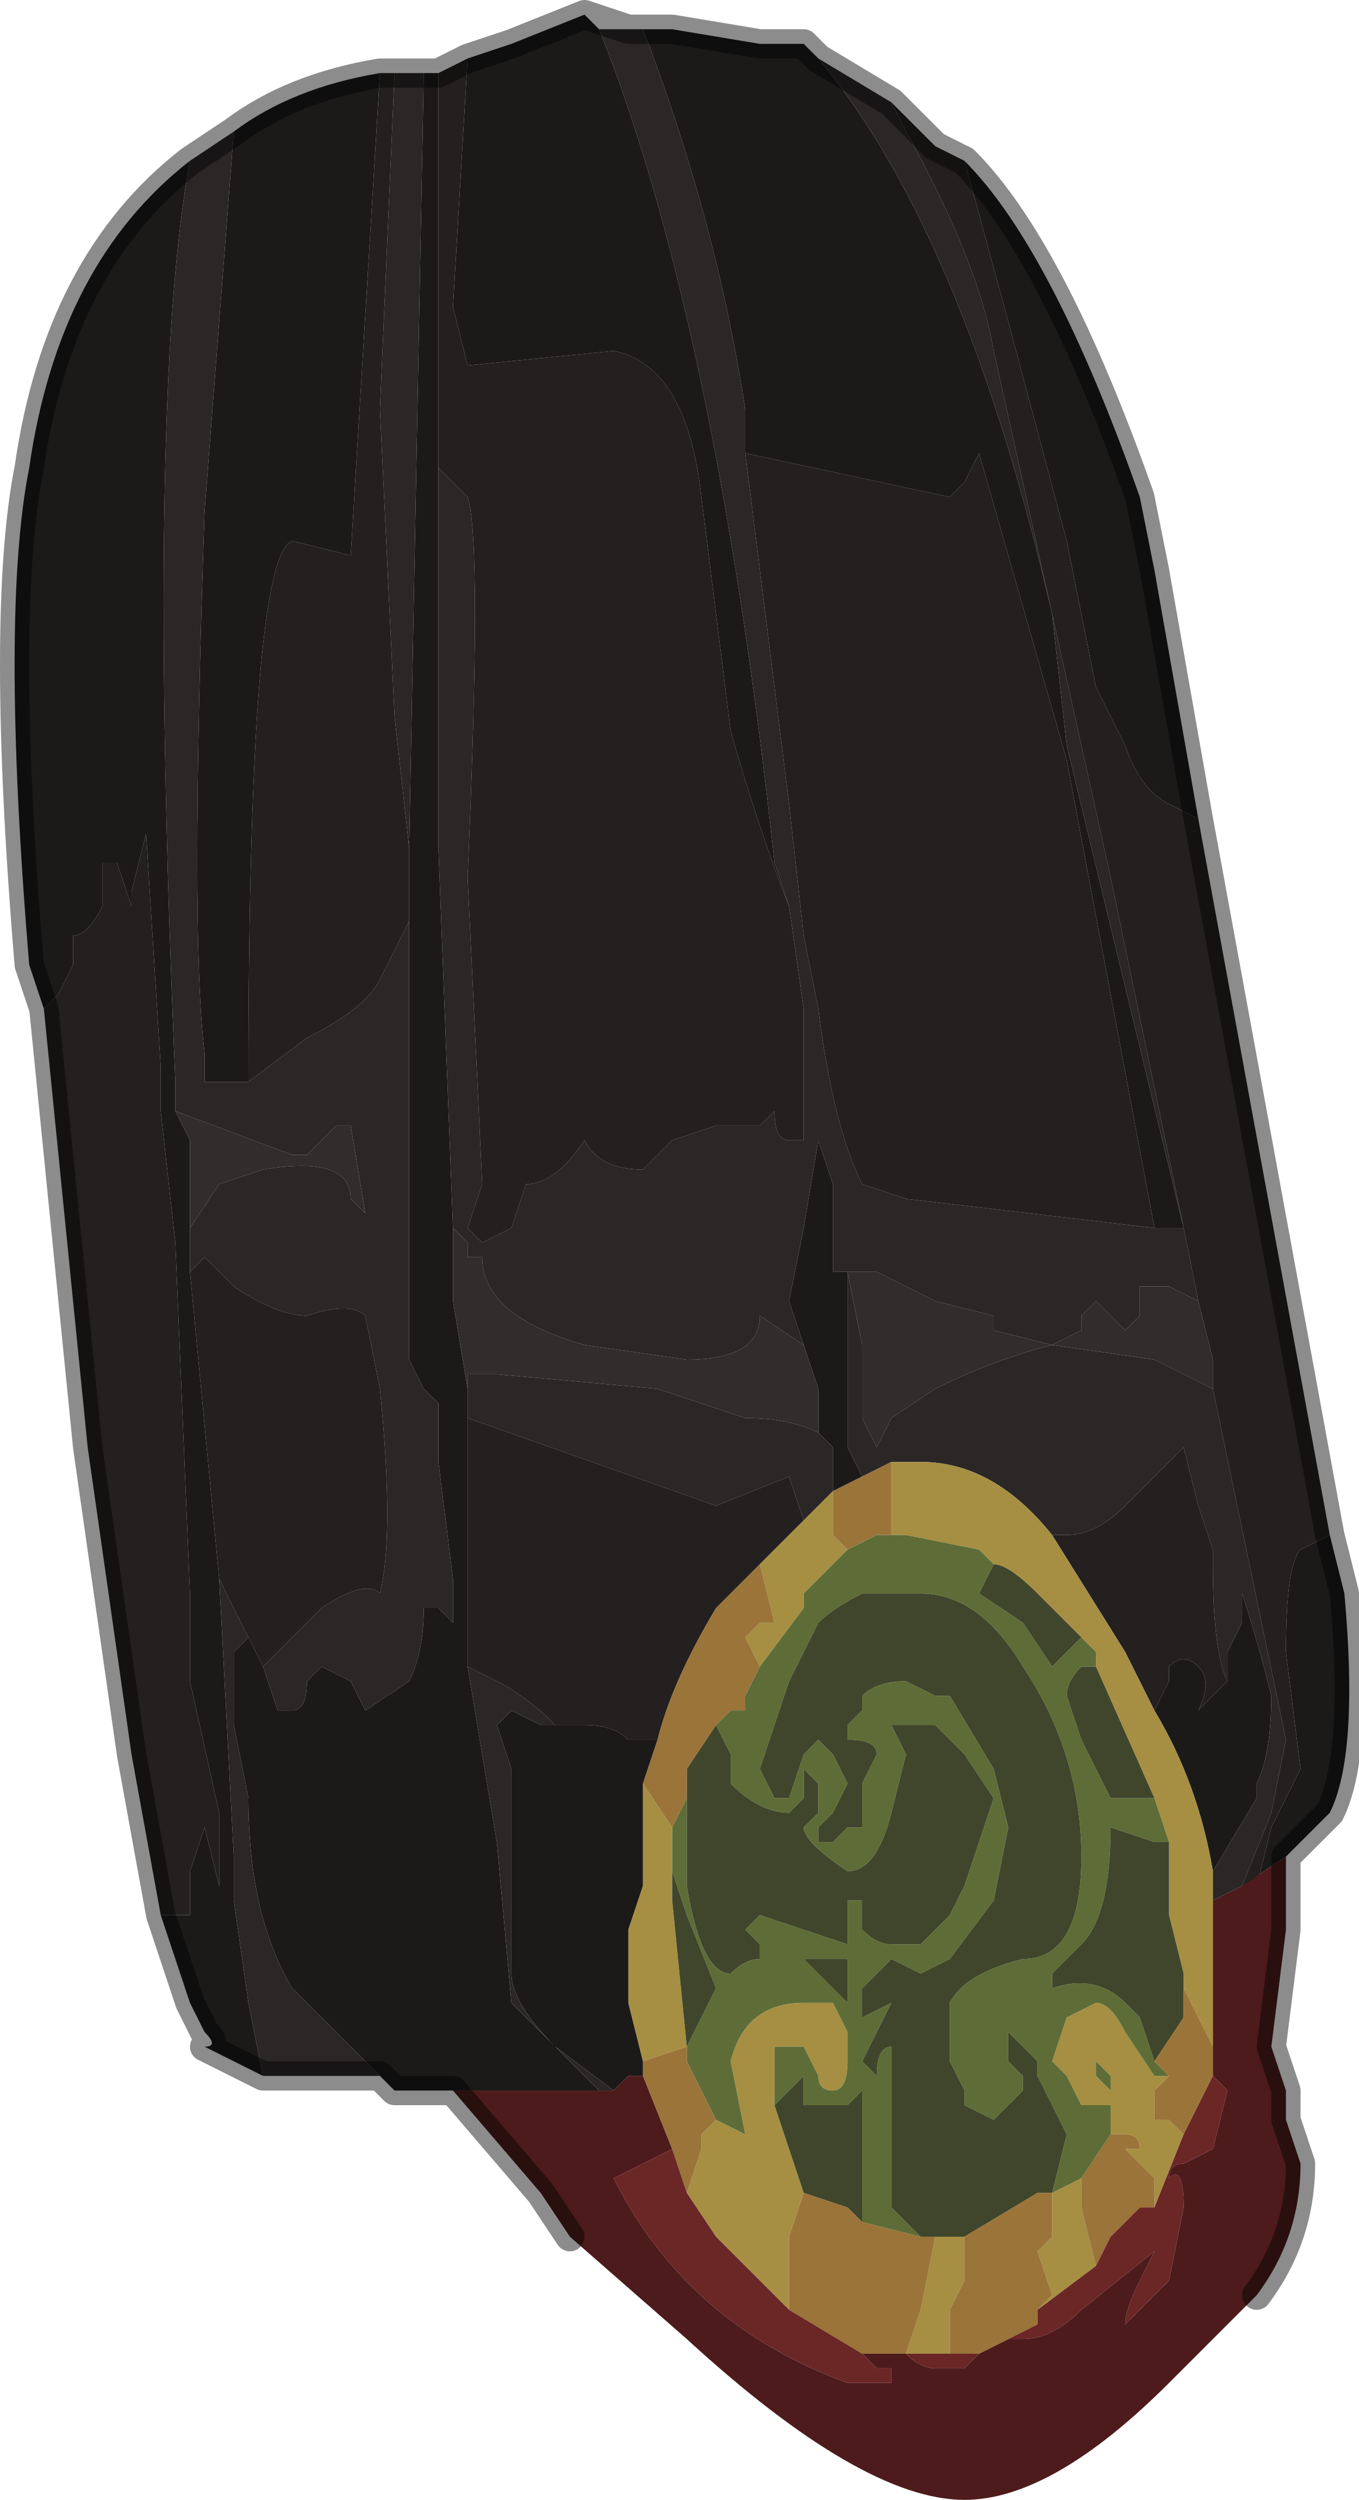 <?xml version="1.0" encoding="UTF-8" standalone="no"?>
<svg xmlns:xlink="http://www.w3.org/1999/xlink" height="8.55px" width="4.65px" xmlns="http://www.w3.org/2000/svg">
  <g transform="matrix(1.0, 0.0, 0.0, 1.0, 2.2, 4.35)">
    <path d="M0.0 -4.25 L0.1 -4.25 0.0 -4.25 0.1 -4.25 0.4 -4.2 0.55 -4.2 0.6 -4.15 Q1.1 -3.55 1.4 -2.25 L1.45 -1.8 1.85 -0.15 1.85 -0.15 1.75 -0.15 1.45 -1.75 1.15 -2.8 1.1 -2.7 1.05 -2.65 0.35 -2.8 0.35 -2.95 Q0.25 -3.6 0.0 -4.25 L0.0 -4.25 M1.1 -3.8 Q1.4 -3.5 1.7 -2.65 L1.75 -2.4 1.9 -1.55 1.8 -1.6 Q1.7 -1.65 1.65 -1.8 L1.55 -2.0 1.45 -2.5 1.25 -3.25 1.1 -3.8 M2.35 0.9 L2.4 1.1 Q2.45 1.65 2.35 1.85 L2.2 2.0 2.05 2.1 2.1 2.1 2.15 1.9 2.25 1.7 2.2 1.3 Q2.2 1.0 2.25 0.95 L2.35 0.9 M-0.65 2.8 L-0.85 2.8 -0.9 2.75 -1.2 2.45 Q-1.35 2.2 -1.35 1.8 L-1.4 1.55 -1.4 1.3 -1.35 1.25 -1.3 1.35 -1.3 1.35 -1.25 1.5 -1.2 1.5 Q-1.15 1.5 -1.15 1.4 L-1.1 1.35 -1.0 1.4 -0.95 1.5 -0.8 1.4 Q-0.75 1.3 -0.75 1.15 L-0.7 1.15 -0.65 1.2 -0.65 1.1 -0.65 1.05 -0.7 0.65 -0.7 0.45 -0.75 0.4 -0.8 0.3 -0.8 -0.05 -0.8 -1.2 -0.8 -1.45 -0.75 -4.1 -0.7 -4.1 -0.7 -2.75 -0.7 -1.45 -0.65 -0.15 -0.65 -0.05 -0.65 0.1 -0.6 0.4 -0.6 0.5 -0.6 1.35 -0.55 1.65 -0.5 1.95 -0.45 2.5 -0.3 2.65 -0.15 2.8 -0.3 2.8 -0.4 2.8 -0.65 2.8 M-1.3 2.75 L-1.5 2.65 Q-1.45 2.65 -1.5 2.6 L-1.5 2.6 -1.55 2.5 -1.65 2.2 -1.55 2.2 -1.55 2.05 -1.5 1.9 -1.5 1.9 -1.45 2.1 -1.45 2.15 -1.45 1.85 -1.45 1.85 -1.55 1.4 -1.55 1.1 -1.6 -0.1 -1.6 -0.1 -1.65 -0.55 -1.65 -0.7 -1.7 -1.5 -1.7 -1.5 -1.75 -1.3 -1.75 -1.25 -1.8 -1.4 -1.85 -1.4 -1.85 -1.25 Q-1.9 -1.15 -1.95 -1.15 L-1.95 -1.05 -2.0 -0.95 -2.05 -0.9 -2.1 -1.05 Q-2.2 -2.25 -2.1 -2.75 -2.0 -3.45 -1.55 -3.8 -1.7 -3.0 -1.6 -0.65 L-1.6 -0.55 -1.55 -0.45 -1.55 -0.15 -1.55 0.0 -1.45 1.05 -1.4 2.0 -1.4 2.15 -1.35 2.5 -1.3 2.75 M-1.4 -3.9 Q-1.2 -4.05 -0.9 -4.1 L-1.0 -2.45 -1.2 -2.5 Q-1.35 -2.45 -1.35 -0.65 L-1.4 -0.65 -1.5 -0.65 -1.5 -0.75 Q-1.55 -1.15 -1.5 -2.6 L-1.4 -3.9 M-0.6 -4.15 L-0.45 -4.2 -0.2 -4.3 -0.2 -4.3 -0.15 -4.25 Q0.25 -3.25 0.45 -1.4 L0.5 -1.25 Q0.4 -1.5 0.3 -1.85 L0.2 -2.65 Q0.15 -3.1 -0.1 -3.15 L-0.6 -3.1 -0.65 -3.3 -0.6 -4.15 M0.55 0.25 L0.5 0.1 0.55 -0.15 0.6 -0.45 0.65 -0.3 0.65 0.0 0.7 0.0 0.7 0.35 0.7 0.6 0.75 0.7 0.65 0.75 0.65 0.6 0.6 0.55 0.6 0.5 0.6 0.4 0.55 0.25 M2.0 1.4 L2.0 1.3 2.05 1.2 2.05 1.1 Q2.1 1.25 2.15 1.45 2.15 1.65 2.1 1.75 L2.1 1.8 1.95 2.05 Q1.9 1.75 1.75 1.5 L1.8 1.4 1.8 1.35 Q1.85 1.3 1.9 1.35 1.95 1.4 1.9 1.5 L1.95 1.45 2.0 1.4 M0.05 1.6 L0.0 1.75 0.0 2.1 -0.05 2.25 -0.05 2.5 0.0 2.7 0.0 2.75 -0.05 2.75 -0.1 2.8 -0.3 2.65 Q-0.45 2.5 -0.45 2.4 L-0.45 1.7 -0.5 1.55 -0.45 1.5 -0.35 1.55 Q-0.3 1.55 -0.3 1.55 L-0.2 1.55 Q-0.1 1.55 -0.05 1.6 L0.05 1.6" fill="#1c1a19" fill-rule="evenodd" stroke="none"/>
    <path d="M0.0 -4.25 L0.0 -4.25 Q0.25 -3.6 0.35 -2.95 L0.35 -2.8 0.5 -1.6 0.55 -1.15 0.6 -0.9 Q0.65 -0.5 0.75 -0.3 L0.9 -0.25 1.75 -0.15 1.85 -0.15 1.85 -0.15 1.45 -1.8 1.4 -2.25 Q1.1 -3.55 0.6 -4.15 L0.85 -4.0 0.9 -3.9 Q1.15 -3.45 1.2 -3.15 L1.6 -1.35 1.85 -0.15 1.9 0.1 1.8 0.05 1.7 0.05 1.7 0.15 1.65 0.2 1.6 0.15 1.55 0.1 1.5 0.15 1.5 0.2 1.4 0.25 1.75 0.3 Q1.85 0.35 1.95 0.4 L2.2 1.6 2.15 1.85 2.05 2.1 1.95 2.15 1.95 2.05 2.1 1.8 2.1 1.75 Q2.15 1.65 2.15 1.45 2.1 1.25 2.05 1.1 L2.05 1.2 2.0 1.3 2.0 1.4 Q1.95 1.3 1.95 1.0 L1.95 0.95 1.9 0.8 1.85 0.6 1.75 0.7 1.65 0.8 Q1.55 0.9 1.45 0.9 L1.4 0.9 Q1.2 0.65 0.95 0.65 L0.85 0.65 0.75 0.7 0.7 0.6 0.7 0.35 0.7 0.0 0.75 0.25 0.75 0.5 0.8 0.6 0.85 0.5 1.0 0.4 Q1.2 0.3 1.4 0.25 L1.2 0.2 1.2 0.15 1.0 0.1 0.8 0.0 0.8 0.0 0.65 0.0 0.65 -0.3 0.6 -0.45 0.55 -0.15 0.5 0.1 0.55 0.25 0.4 0.15 Q0.4 0.3 0.15 0.3 L-0.2 0.25 Q-0.55 0.15 -0.55 -0.05 L-0.6 -0.05 -0.6 -0.1 -0.65 -0.15 -0.7 -1.45 -0.7 -2.75 -0.7 -2.75 -0.6 -2.65 Q-0.55 -2.5 -0.6 -1.35 L-0.55 -0.3 -0.6 -0.15 -0.55 -0.1 -0.45 -0.15 -0.4 -0.3 Q-0.3 -0.3 -0.2 -0.45 -0.15 -0.35 0.0 -0.35 L0.1 -0.45 0.25 -0.5 Q0.3 -0.5 0.35 -0.5 L0.4 -0.5 0.45 -0.55 Q0.45 -0.45 0.5 -0.45 L0.55 -0.45 0.55 -0.9 0.5 -1.25 0.45 -1.4 Q0.25 -3.25 -0.15 -4.25 L-0.05 -4.25 0.0 -4.25 -0.05 -4.25 0.0 -4.25 M-0.9 2.75 L-1.0 2.75 -1.3 2.75 -1.35 2.5 -1.4 2.15 -1.4 2.0 -1.45 1.05 -1.35 1.25 -1.4 1.3 -1.4 1.55 -1.35 1.8 Q-1.35 2.2 -1.2 2.45 L-0.9 2.75 M-1.55 -3.8 L-1.4 -3.9 -1.5 -2.6 Q-1.55 -1.15 -1.5 -0.75 L-1.5 -0.65 -1.4 -0.65 -1.35 -0.65 -1.15 -0.8 Q-0.95 -0.9 -0.9 -1.0 -0.85 -1.1 -0.8 -1.2 L-0.8 -0.05 -0.8 0.3 -0.75 0.4 -0.7 0.45 -0.7 0.65 -0.65 1.05 -0.65 1.1 -0.65 1.2 -0.7 1.15 -0.75 1.15 Q-0.75 1.3 -0.8 1.4 L-0.95 1.5 -1.0 1.4 -1.1 1.35 -1.15 1.4 Q-1.15 1.5 -1.2 1.5 L-1.25 1.5 -1.3 1.35 -1.3 1.35 -1.1 1.15 Q-0.95 1.05 -0.9 1.1 -0.85 0.9 -0.9 0.4 L-0.95 0.15 Q-1.0 0.1 -1.15 0.15 -1.25 0.15 -1.4 0.05 L-1.5 -0.05 -1.55 0.0 -1.55 -0.15 -1.45 -0.3 -1.3 -0.35 Q-1.0 -0.4 -1.0 -0.25 L-0.95 -0.2 -0.95 -0.2 -1.0 -0.5 -1.05 -0.5 -1.15 -0.4 -1.2 -0.4 -1.6 -0.55 -1.6 -0.65 Q-1.7 -3.0 -1.55 -3.8 M-0.85 -4.1 L-0.75 -4.1 -0.8 -1.45 -0.85 -1.9 -0.9 -2.95 -0.85 -4.1 M0.6 0.55 L0.65 0.6 0.65 0.75 0.55 0.85 0.5 0.7 0.25 0.8 -0.6 0.5 -0.6 0.4 -0.6 0.35 -0.5 0.35 0.05 0.4 0.35 0.5 Q0.5 0.5 0.6 0.55 M-0.1 2.8 L-0.15 2.8 -0.3 2.65 -0.45 2.5 -0.5 1.95 -0.55 1.65 -0.6 1.35 -0.5 1.4 Q-0.4 1.45 -0.3 1.55 -0.3 1.55 -0.35 1.55 L-0.45 1.5 -0.5 1.55 -0.45 1.7 -0.45 2.4 Q-0.45 2.5 -0.3 2.65 L-0.1 2.8 M-1.45 1.85 L-1.45 2.15 -1.45 2.1 -1.45 1.85" fill="#2a2726" fill-rule="evenodd" stroke="none"/>
    <path d="M0.85 -4.0 L1.0 -3.85 1.1 -3.8 1.25 -3.25 1.45 -2.5 1.55 -2.0 1.65 -1.8 Q1.7 -1.65 1.8 -1.6 L1.9 -1.55 1.9 -1.55 2.35 0.9 2.25 0.95 Q2.2 1.0 2.2 1.3 L2.25 1.7 2.15 1.9 2.1 2.1 2.05 2.1 2.15 1.85 2.2 1.6 1.95 0.4 1.95 0.3 1.9 0.1 1.85 -0.15 1.6 -1.35 1.2 -3.15 Q1.15 -3.45 0.9 -3.9 L0.85 -4.0 M-1.65 2.2 L-1.75 1.65 -1.9 0.6 -2.05 -0.9 -2.0 -0.95 -1.95 -1.05 -1.95 -1.15 Q-1.9 -1.15 -1.85 -1.25 L-1.85 -1.4 -1.8 -1.4 -1.75 -1.25 -1.75 -1.3 -1.7 -1.5 -1.7 -1.5 -1.65 -0.7 -1.65 -0.55 -1.6 -0.1 -1.6 -0.1 -1.55 1.1 -1.55 1.4 -1.45 1.85 -1.45 1.85 -1.45 2.1 -1.5 1.9 -1.5 1.9 -1.55 2.05 -1.55 2.2 -1.65 2.2 M-0.9 -4.1 L-0.85 -4.1 -0.9 -2.95 -0.85 -1.9 -0.8 -1.45 -0.8 -1.2 Q-0.85 -1.1 -0.9 -1.0 -0.95 -0.9 -1.15 -0.8 L-1.35 -0.65 Q-1.35 -2.45 -1.2 -2.5 L-1.0 -2.45 -0.9 -4.1 M-0.7 -4.1 L-0.7 -4.1 -0.6 -4.15 -0.65 -3.3 -0.6 -3.1 -0.1 -3.15 Q0.15 -3.1 0.2 -2.65 L0.3 -1.85 Q0.4 -1.5 0.5 -1.25 L0.55 -0.9 0.55 -0.45 0.5 -0.45 Q0.45 -0.45 0.45 -0.55 L0.4 -0.5 0.35 -0.5 Q0.3 -0.5 0.25 -0.5 L0.1 -0.45 0.0 -0.35 Q-0.15 -0.35 -0.2 -0.45 -0.3 -0.3 -0.4 -0.3 L-0.45 -0.15 -0.55 -0.1 -0.6 -0.15 -0.55 -0.3 -0.6 -1.35 Q-0.55 -2.5 -0.6 -2.65 L-0.7 -2.75 -0.7 -2.75 -0.7 -4.1 M0.35 -2.8 L1.05 -2.65 1.1 -2.7 1.15 -2.8 1.45 -1.75 1.75 -0.15 0.9 -0.25 0.75 -0.3 Q0.65 -0.5 0.6 -0.9 L0.55 -1.15 0.5 -1.6 0.35 -2.8 M1.4 0.9 L1.45 0.9 Q1.55 0.9 1.65 0.8 L1.75 0.7 1.85 0.6 1.9 0.8 1.95 0.95 1.95 1.0 Q1.95 1.3 2.0 1.4 L1.95 1.45 1.9 1.5 Q1.95 1.4 1.9 1.35 1.85 1.3 1.8 1.35 L1.8 1.4 1.75 1.5 1.65 1.3 1.4 0.9 M-0.6 0.5 L0.25 0.8 0.5 0.7 0.55 0.85 0.4 1.0 0.25 1.15 Q0.1 1.4 0.05 1.6 L-0.05 1.6 Q-0.1 1.55 -0.2 1.55 L-0.3 1.55 Q-0.4 1.45 -0.5 1.4 L-0.6 1.35 -0.6 0.5 M-1.3 1.35 L-1.35 1.25 -1.45 1.05 -1.55 0.0 -1.5 -0.05 -1.4 0.05 Q-1.25 0.15 -1.15 0.15 -1.0 0.1 -0.95 0.15 L-0.9 0.4 Q-0.85 0.9 -0.9 1.1 -0.95 1.05 -1.1 1.15 L-1.3 1.35" fill="#23201f" fill-rule="evenodd" stroke="none"/>
    <path d="M2.2 2.0 L2.2 2.25 2.15 2.65 2.2 2.8 2.2 2.9 2.25 3.05 Q2.25 3.3 2.1 3.5 L1.8 3.8 Q1.4 4.2 1.1 4.2 0.75 4.2 0.15 3.65 L-0.25 3.3 -0.35 3.15 -0.65 2.8 -0.4 2.8 -0.3 2.8 -0.15 2.8 -0.1 2.8 -0.05 2.75 0.0 2.75 0.1 3.0 -0.1 3.1 Q0.15 3.6 0.7 3.8 L0.85 3.8 0.85 3.75 0.8 3.75 0.75 3.7 0.9 3.7 Q0.95 3.75 1.0 3.75 L1.1 3.75 1.15 3.7 1.25 3.65 1.3 3.65 Q1.4 3.65 1.5 3.55 L1.75 3.35 1.7 3.45 Q1.65 3.55 1.65 3.6 L1.8 3.45 1.85 3.2 Q1.85 3.05 1.8 3.1 1.8 3.05 1.85 3.05 L1.95 3.0 2.0 2.8 1.95 2.75 1.95 2.65 1.95 2.15 2.05 2.1 2.2 2.0" fill="#4d1b1b" fill-rule="evenodd" stroke="none"/>
    <path d="M1.9 0.1 L1.95 0.3 1.95 0.4 Q1.85 0.35 1.75 0.3 L1.4 0.25 1.5 0.2 1.5 0.15 1.55 0.1 1.6 0.15 1.65 0.2 1.7 0.15 1.7 0.05 1.8 0.05 1.9 0.1 M-0.65 -0.15 L-0.6 -0.1 -0.6 -0.05 -0.55 -0.05 Q-0.55 0.15 -0.2 0.25 L0.15 0.3 Q0.4 0.3 0.4 0.15 L0.55 0.25 0.6 0.4 0.6 0.5 0.6 0.55 Q0.5 0.5 0.35 0.5 L0.05 0.4 -0.5 0.35 -0.6 0.35 -0.6 0.4 -0.65 0.1 -0.65 -0.05 -0.65 -0.15 M0.65 0.0 L0.8 0.0 0.8 0.0 1.0 0.1 1.2 0.15 1.2 0.2 1.4 0.25 Q1.2 0.3 1.0 0.4 L0.85 0.5 0.8 0.6 0.75 0.5 0.75 0.25 0.7 0.0 0.65 0.0 M-1.55 -0.15 L-1.55 -0.45 -1.6 -0.55 -1.2 -0.4 -1.15 -0.4 -1.05 -0.5 -1.0 -0.5 -0.95 -0.2 -0.95 -0.2 -1.0 -0.25 Q-1.0 -0.4 -1.3 -0.35 L-1.45 -0.3 -1.55 -0.15" fill="#312d2c" fill-rule="evenodd" stroke="none"/>
    <path d="M0.85 0.65 L0.95 0.65 Q1.2 0.65 1.4 0.9 L1.65 1.3 1.75 1.5 Q1.9 1.75 1.95 2.05 L1.95 2.15 1.95 2.65 1.85 2.45 1.85 2.4 1.8 2.2 1.8 1.95 1.75 1.8 1.55 1.35 1.55 1.3 1.5 1.25 1.4 1.15 1.35 1.1 Q1.25 1.0 1.2 1.0 L1.15 0.95 0.9 0.9 0.85 0.9 0.85 0.65 M0.55 0.85 L0.65 0.75 0.65 0.9 0.7 0.95 0.65 1.0 0.55 1.1 0.55 1.15 0.4 1.35 0.35 1.25 0.4 1.2 0.45 1.2 0.4 1.0 0.55 0.85 M0.0 1.75 L0.0 1.75 0.1 1.9 0.1 2.05 0.1 2.15 0.15 2.65 0.0 2.7 -0.05 2.5 -0.05 2.25 0.0 2.1 0.0 1.75 M1.4 3.15 L1.5 3.1 1.5 3.2 1.55 3.4 1.35 3.55 1.4 3.5 1.35 3.35 1.4 3.3 1.4 3.15 M1.6 2.95 L1.6 2.75 1.55 2.7 1.55 2.75 1.6 2.8 1.6 2.85 1.5 2.85 1.45 2.75 1.4 2.7 1.45 2.55 1.55 2.5 Q1.6 2.5 1.65 2.6 L1.75 2.75 1.8 2.75 1.75 2.8 1.75 2.9 1.8 2.9 1.85 2.95 1.75 3.2 1.75 3.1 1.7 3.05 1.65 3.0 1.7 3.0 Q1.7 2.95 1.65 2.95 L1.6 2.95 M1.0 3.3 L1.05 3.3 1.1 3.3 1.1 3.45 1.05 3.55 1.05 3.7 1.0 3.7 0.9 3.7 0.95 3.55 1.0 3.3 M0.25 2.9 L0.35 2.95 0.3 2.7 Q0.35 2.5 0.55 2.5 0.6 2.5 0.65 2.5 L0.7 2.6 0.7 2.7 Q0.7 2.8 0.65 2.8 0.6 2.8 0.6 2.75 L0.55 2.65 0.45 2.65 0.45 2.85 0.5 3.0 0.55 3.15 0.5 3.3 Q0.5 3.4 0.5 3.55 L0.25 3.3 0.15 3.15 0.2 3.0 0.2 2.95 0.25 2.9" fill="#a68f43" fill-rule="evenodd" stroke="none"/>
    <path d="M0.85 0.9 L0.9 0.9 1.15 0.95 1.2 1.0 1.15 1.1 1.3 1.2 1.4 1.35 1.5 1.25 1.55 1.3 1.55 1.35 1.5 1.35 Q1.45 1.4 1.45 1.45 L1.5 1.6 1.6 1.8 1.75 1.8 1.8 1.95 1.75 1.95 1.6 1.9 Q1.6 2.2 1.5 2.3 L1.45 2.35 1.4 2.4 1.4 2.45 Q1.55 2.4 1.65 2.5 L1.7 2.55 1.75 2.7 1.8 2.75 1.75 2.75 1.65 2.6 Q1.6 2.5 1.55 2.5 L1.45 2.55 1.4 2.7 1.45 2.75 1.5 2.85 1.6 2.85 1.6 2.8 1.55 2.75 1.55 2.7 1.6 2.75 1.6 2.95 1.5 3.1 1.4 3.15 1.45 2.95 1.35 2.75 1.35 2.7 1.25 2.6 1.25 2.7 1.3 2.75 1.3 2.8 1.25 2.85 1.2 2.9 1.1 2.85 1.1 2.8 1.05 2.7 1.05 2.5 Q1.1 2.4 1.3 2.35 1.5 2.35 1.5 2.0 1.5 1.65 1.3 1.35 1.15 1.1 0.95 1.1 L0.9 1.1 0.85 1.1 0.75 1.1 Q0.65 1.15 0.6 1.2 L0.55 1.3 0.5 1.4 0.45 1.55 0.4 1.7 0.45 1.8 0.5 1.8 0.55 1.65 Q0.6 1.6 0.6 1.6 L0.65 1.65 0.7 1.75 0.65 1.85 0.6 1.9 0.6 1.95 0.65 1.95 0.7 1.9 0.75 1.9 0.75 1.75 0.8 1.65 Q0.8 1.6 0.7 1.6 L0.7 1.55 0.75 1.5 0.75 1.45 Q0.8 1.4 0.9 1.4 L1.0 1.45 1.05 1.45 1.2 1.7 1.25 1.9 1.2 2.15 1.05 2.35 0.95 2.4 0.85 2.35 0.75 2.45 0.75 2.55 0.85 2.5 0.8 2.6 0.75 2.7 0.8 2.75 Q0.8 2.65 0.85 2.65 L0.85 2.85 0.85 3.2 0.95 3.3 0.75 3.25 0.75 3.0 0.75 2.8 0.7 2.85 0.6 2.85 0.55 2.85 0.55 2.75 Q0.55 2.75 0.5 2.8 L0.45 2.85 0.45 2.65 0.55 2.65 0.6 2.75 Q0.6 2.8 0.65 2.8 0.7 2.8 0.7 2.7 L0.7 2.6 0.65 2.5 Q0.6 2.5 0.55 2.5 0.35 2.5 0.3 2.7 L0.35 2.95 0.25 2.9 0.15 2.7 0.15 2.65 0.25 2.45 0.15 2.2 0.1 2.05 0.1 1.9 0.15 1.8 0.15 2.1 Q0.2 2.4 0.3 2.4 0.35 2.35 0.4 2.35 L0.4 2.3 0.35 2.25 0.4 2.2 0.7 2.3 0.7 2.2 0.7 2.15 0.75 2.15 0.75 2.25 Q0.8 2.3 0.85 2.3 L0.95 2.3 1.05 2.2 1.1 2.1 1.2 1.8 1.1 1.65 1.05 1.6 1.0 1.55 0.85 1.55 0.9 1.65 0.85 1.85 Q0.8 2.05 0.7 2.05 0.55 1.95 0.55 1.9 L0.6 1.85 0.6 1.75 0.55 1.7 0.55 1.8 0.5 1.85 Q0.4 1.85 0.3 1.75 L0.3 1.65 0.25 1.55 0.3 1.5 0.35 1.5 0.35 1.45 0.4 1.35 0.55 1.15 0.55 1.1 0.65 1.0 0.7 0.95 0.8 0.9 0.85 0.9 M1.35 3.15 L1.4 3.15 1.35 3.15 M0.7 2.35 L0.55 2.35 0.7 2.5 0.7 2.35" fill="#5e6d37" fill-rule="evenodd" stroke="none"/>
    <path d="M1.2 1.0 Q1.25 1.0 1.35 1.1 L1.4 1.15 1.5 1.25 1.4 1.35 1.3 1.2 1.15 1.1 1.2 1.0 M1.55 1.35 L1.75 1.8 1.6 1.8 1.5 1.6 1.45 1.45 Q1.45 1.4 1.5 1.35 L1.55 1.35 M1.8 1.95 L1.8 2.2 1.85 2.4 1.85 2.45 1.85 2.55 1.75 2.7 1.7 2.55 1.65 2.5 Q1.55 2.4 1.4 2.45 L1.4 2.4 1.45 2.35 1.5 2.3 Q1.6 2.2 1.6 1.9 L1.75 1.95 1.8 1.95 M0.15 1.8 L0.15 1.7 0.25 1.55 0.3 1.65 0.3 1.75 Q0.4 1.85 0.5 1.85 L0.55 1.8 0.55 1.7 0.6 1.75 0.6 1.85 0.55 1.9 Q0.55 1.95 0.7 2.05 0.8 2.05 0.85 1.85 L0.9 1.65 0.85 1.55 1.0 1.55 1.05 1.6 1.1 1.65 1.2 1.8 1.1 2.1 1.05 2.2 0.95 2.3 0.85 2.3 Q0.8 2.3 0.75 2.25 L0.75 2.15 0.7 2.15 0.7 2.2 0.7 2.3 0.4 2.2 0.35 2.25 0.4 2.3 0.4 2.35 Q0.35 2.35 0.3 2.4 0.2 2.4 0.15 2.1 L0.15 1.8 M0.95 3.3 L0.85 3.2 0.85 2.85 0.85 2.65 Q0.8 2.65 0.8 2.75 L0.75 2.7 0.8 2.6 0.85 2.5 0.75 2.55 0.75 2.45 0.85 2.35 0.95 2.4 1.05 2.35 1.2 2.15 1.25 1.9 1.2 1.7 1.05 1.45 1.0 1.45 0.9 1.4 Q0.8 1.4 0.75 1.45 L0.75 1.5 0.7 1.55 0.7 1.6 Q0.8 1.6 0.8 1.65 L0.75 1.75 0.75 1.9 0.7 1.9 0.65 1.95 0.6 1.95 0.6 1.9 0.65 1.85 0.7 1.75 0.65 1.65 0.6 1.6 Q0.6 1.6 0.55 1.65 L0.5 1.8 0.45 1.8 0.4 1.7 0.45 1.55 0.5 1.4 0.55 1.3 0.6 1.2 Q0.65 1.15 0.75 1.1 L0.85 1.1 0.9 1.1 0.95 1.1 Q1.15 1.1 1.3 1.35 1.5 1.65 1.5 2.0 1.5 2.35 1.3 2.35 1.1 2.4 1.05 2.5 L1.05 2.7 1.1 2.8 1.1 2.85 1.2 2.9 1.25 2.85 1.3 2.8 1.3 2.75 1.25 2.7 1.25 2.6 1.35 2.7 1.35 2.75 1.45 2.95 1.4 3.15 1.35 3.15 1.1 3.3 1.05 3.3 1.0 3.3 0.95 3.3 M0.15 2.65 L0.1 2.15 0.1 2.05 0.15 2.2 0.25 2.45 0.15 2.65 M0.7 2.35 L0.7 2.5 0.55 2.35 0.7 2.35 M0.45 2.85 L0.5 2.8 Q0.55 2.75 0.55 2.75 L0.55 2.85 0.6 2.85 0.7 2.85 0.75 2.8 0.75 3.0 0.75 3.25 0.7 3.2 0.55 3.15 0.5 3.0 0.45 2.85" fill="#40462b" fill-rule="evenodd" stroke="none"/>
    <path d="M0.75 0.7 L0.85 0.65 0.85 0.9 0.8 0.9 0.7 0.95 0.65 0.9 0.65 0.75 0.75 0.7 M1.85 2.45 L1.95 2.65 1.95 2.75 1.85 2.95 1.8 2.9 1.75 2.9 1.75 2.8 1.8 2.75 1.75 2.7 1.85 2.55 1.85 2.45 M0.4 1.0 L0.45 1.2 0.4 1.2 0.35 1.25 0.4 1.35 0.35 1.45 0.35 1.5 0.3 1.5 0.25 1.55 0.15 1.7 0.15 1.8 0.1 1.9 0.0 1.75 0.0 1.75 0.05 1.6 Q0.1 1.4 0.25 1.15 L0.4 1.0 M1.35 3.15 L1.4 3.15 1.4 3.3 1.35 3.35 1.4 3.5 1.35 3.55 1.35 3.6 1.25 3.65 1.15 3.7 1.05 3.7 1.05 3.55 1.1 3.45 1.1 3.3 1.35 3.15 M1.5 3.1 L1.6 2.95 1.65 2.95 Q1.7 2.95 1.7 3.0 L1.65 3.0 1.7 3.05 1.75 3.1 1.75 3.2 1.7 3.2 1.6 3.3 1.55 3.4 1.5 3.2 1.5 3.1 M0.9 3.7 L0.75 3.7 0.5 3.55 Q0.5 3.4 0.5 3.3 L0.55 3.15 0.7 3.2 0.75 3.25 0.95 3.3 1.0 3.3 0.95 3.55 0.9 3.7 M0.1 3.0 L0.0 2.75 0.0 2.7 0.15 2.65 0.15 2.7 0.25 2.9 0.2 2.95 0.2 3.0 0.15 3.15 0.1 3.0" fill="#9a7439" fill-rule="evenodd" stroke="none"/>
    <path d="M1.75 3.2 L1.85 2.95 1.95 2.75 2.0 2.8 1.95 3.0 1.85 3.05 Q1.8 3.05 1.8 3.1 1.85 3.05 1.85 3.2 L1.8 3.45 1.65 3.6 Q1.65 3.55 1.7 3.45 L1.75 3.35 1.5 3.55 Q1.4 3.65 1.3 3.65 L1.25 3.65 1.35 3.6 1.35 3.55 1.55 3.4 1.6 3.3 1.7 3.2 1.75 3.2 M1.15 3.7 L1.1 3.75 1.0 3.75 Q0.95 3.75 0.9 3.7 L1.0 3.7 1.05 3.7 1.15 3.7 M0.75 3.7 L0.8 3.75 0.85 3.75 0.85 3.8 0.7 3.8 Q0.15 3.6 -0.1 3.1 L0.1 3.0 0.15 3.15 0.25 3.3 0.5 3.55 0.75 3.7" fill="#6b2626" fill-rule="evenodd" stroke="none"/>
    <path d="M0.0 -4.25 L0.1 -4.25 0.4 -4.2 0.55 -4.2 0.6 -4.15 0.85 -4.0 1.0 -3.85 1.1 -3.8 Q1.4 -3.5 1.7 -2.65 L1.75 -2.4 1.9 -1.55 1.9 -1.55 2.35 0.9 2.4 1.1 Q2.45 1.65 2.35 1.85 L2.2 2.0 2.2 2.25 2.15 2.65 2.2 2.8 2.2 2.9 2.25 3.05 Q2.25 3.3 2.1 3.5 M-0.25 3.3 L-0.35 3.15 -0.65 2.8 -0.85 2.8 -0.9 2.75 -1.0 2.75 -1.3 2.75 -1.5 2.65 Q-1.45 2.65 -1.5 2.6 L-1.5 2.6 -1.55 2.5 -1.65 2.2 -1.75 1.65 -1.9 0.6 -2.05 -0.9 -2.1 -1.05 Q-2.2 -2.25 -2.1 -2.75 -2.0 -3.45 -1.55 -3.8 L-1.4 -3.9 Q-1.2 -4.05 -0.9 -4.1 L-0.85 -4.1 -0.75 -4.1 -0.7 -4.1 -0.7 -4.1 -0.6 -4.15 -0.45 -4.2 -0.2 -4.3 -0.2 -4.3 -0.05 -4.25 0.0 -4.25" fill="none" stroke="#000000" stroke-linecap="round" stroke-linejoin="round" stroke-opacity="0.451" stroke-width="0.1"/>
  </g>
</svg>
